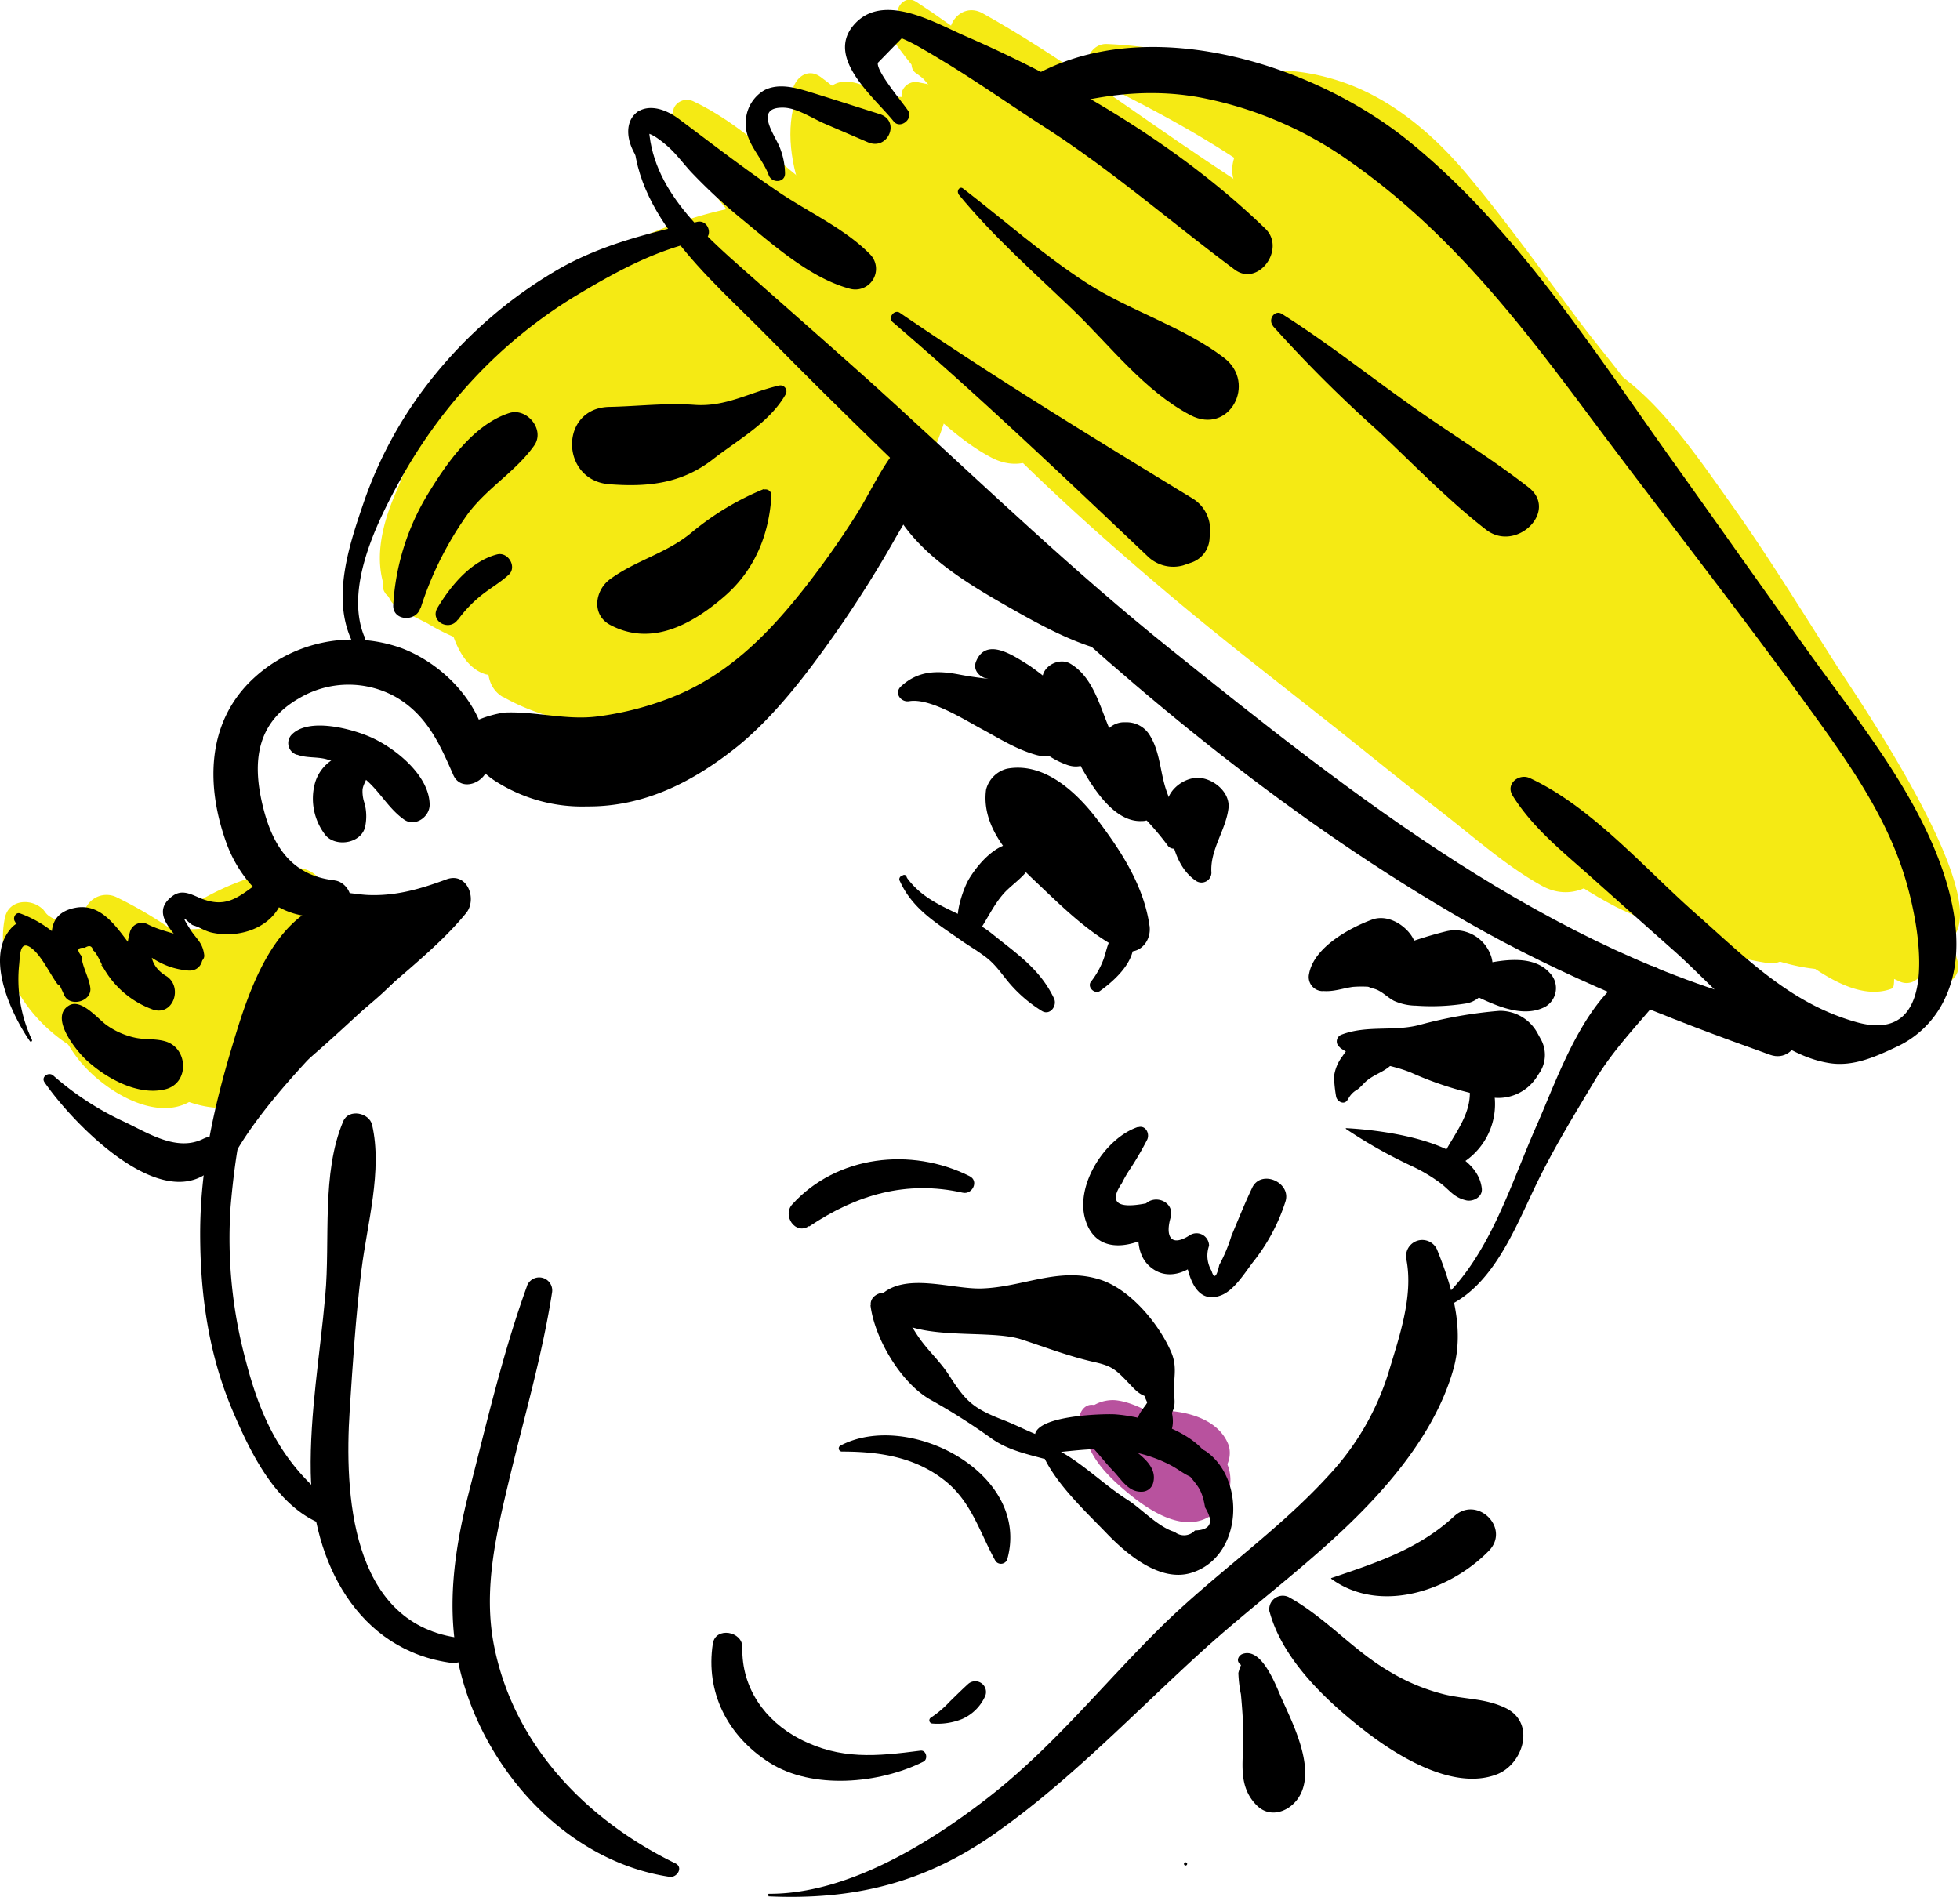 <svg id="Layer_2" data-name="Layer 2" xmlns="http://www.w3.org/2000/svg" viewBox="0 0 290.32 281.02"><defs><style>.cls-1{fill:#f5ea14;}.cls-2{fill:#b8529e;}</style></defs><title>Trump</title><path class="cls-1" d="M137.68,41.47l-2.29-4.17c-.39-.71-1.47,0-.92.71l2.93,3.67c.13.16.37,0,.28-.21Z" transform="translate(-29.06 -17.2)"/><path class="cls-1" d="M127.68,35.26c5.83,10.07,13.18,18.26,21.43,26.51,4.07,4.07,8.44,7.88,12.72,11.73s8.79,8.69,14.06,11.48c7.17,3.79,13.3-4.89,8.36-10.84-3.61-4.35-8.93-7.57-13.37-11s-8.87-7.17-13.41-10.6c-4.29-3.25-8.61-6.51-13-9.64a101.34,101.34,0,0,0-15.6-8.8.88.88,0,0,0-1.2,1.2Z" transform="translate(-29.06 -17.2)"/><path class="cls-1" d="M157.53,58.25a170.07,170.07,0,0,0,20.09,24.62c7.84,7.87,16.11,15.23,24.6,22.39s17.42,14,26.14,20.94c4.64,3.7,9.24,7.45,13.94,11.07,4.85,3.74,9.76,8.17,15.12,11.14,7.15,4,14.42-5.34,8.72-11.3-4-4.2-9.25-7.61-13.86-11.18-4.43-3.42-9-6.72-13.44-10.06C229.59,109,220.42,102,211.1,95.26c-17.53-12.72-35.23-25.18-52.85-37.73-.43-.3-1,.3-.72.72Z" transform="translate(-29.06 -17.2)"/><path class="cls-1" d="M281.9,153.75c-.06-4.12-7.53-6.92-10.41-9-5.45-3.92-10.17-9-15-13.69-3.17-3.11-9,1-6.34,4.89,4.68,6.9,10.89,11.75,18.27,15.6,1.34.7,13.5,6.5,13.44,2.19Z" transform="translate(-29.06 -17.2)"/><path class="cls-1" d="M289.1,155.23C273,139.42,254.61,126,237.92,110.7c-8.31-7.59-16.36-15.49-24.15-23.62q-6-6.26-11.74-12.76c-3.83-4.33-7.19-9.09-12.21-12.1-4.47-2.69-11.55,1.87-9.45,7.26,2.17,5.58,6.05,9.63,10,14s8.27,8.88,12.54,13.18q12.53,12.63,26.19,24c17.56,14.7,36.84,29.11,58.47,37.07,1.46.54,2.51-1.53,1.48-2.54Z" transform="translate(-29.06 -17.2)"/><path class="cls-1" d="M146.61,32.68c2.83,6.53,8.21,12.54,12.79,17.93,4.73,5.56,9.82,10.85,15,16s10.6,10,16.19,14.71c5.13,4.3,11.45,11.21,18.44,11.52,4.56.2,6.19-4.67,4.7-8.18-2.41-5.66-10.88-9.41-15.69-13-5.93-4.41-11.64-9.1-17.17-14-5.26-4.66-10.26-9.56-15.23-14.52s-9.44-10.43-15-14.52c-2.7-2-5.11,1.72-4.08,4.08Z" transform="translate(-29.06 -17.2)"/><path class="cls-1" d="M129.09,34.82c3.85,6.24,10.31,11.06,15.73,15.9,6.12,5.46,12.34,10.79,18.74,15.92,12.3,9.85,25,20.39,38.77,28.09,6.53,3.65,11.76-5.72,5.78-9.9-12.7-8.88-26.32-16.42-39-25.36-6.2-4.36-12.36-8.8-18.41-13.37s-12-10.66-19-13.92c-1.64-.77-3.73.87-2.64,2.64Z" transform="translate(-29.06 -17.2)"/><path class="cls-1" d="M146.51,33.42c-2.07,9.6,4.81,22.12,12.22,27.85,3.23,2.49,9.36-.84,6.34-4.89-2.77-3.72-5.89-7.25-8.23-11.27s-3.67-8.48-6.27-12.22c-1-1.44-3.62-1.48-4.05.53Z" transform="translate(-29.06 -17.2)"/><path class="cls-1" d="M154.85,31.95l-.3-.31.54,2-.47.63h-2.56c2.45,1.19,4.87,5,6.93,6.9,2.68,2.42,5.47,4.75,8.21,7.1,5.51,4.71,11.24,9.2,16.87,13.77L201,75.81c5.47,4.44,10.82,9.75,17.3,12.63,6.08,2.7,11.25-3.85,7-9.09C219,71.49,208.75,66,200.61,60.1s-16-11.67-24.06-17.42c-4.27-3-8.6-6.13-13.05-8.92-2.55-1.6-6.17-4.54-9.29-4.46-3.9.1-4.88,5.86-.72,5.93a2,2,0,0,0,1.36-3.29Z" transform="translate(-29.06 -17.2)"/><path class="cls-1" d="M157.75,36.49q7.77,5.28,15.63,10.41c4.84,3.16,9.64,7.5,15,9.51,3.6,1.34,6.79-4.09,3.81-6.55-4.46-3.68-10.58-5.65-15.75-8.27q-8.39-4.24-16.85-8.33a1.87,1.87,0,0,0-1.89,3.23Z" transform="translate(-29.06 -17.2)"/><path class="cls-1" d="M160.59,35.85c17.78,16.64,37.06,31.69,55.14,48A547.62,547.62,0,0,1,267,136.24c3.67,4.34,10.88,3.14,14-1,3.74-4.84,1.81-10.4-2.64-13.82a50.54,50.54,0,0,0-4.94-3.27c-5.45-3.25-12.67,2.14-10.82,8.32a70.85,70.85,0,0,0,2.9,7.82l14.77-11.4C263,105.1,244.07,89.18,224.4,74.11c-19.5-14.94-39.67-29.6-60.77-42.2-2.42-1.45-5.16,2-3,3.95Z" transform="translate(-29.06 -17.2)"/><path class="cls-1" d="M197.22,84.83c11.5,10.82,23.22,21.42,35.52,31.32q9.09,7.31,18.37,14.38c6.35,4.85,12.71,10.27,19.68,14.2,7.67,4.32,17.14-6.72,9.78-12.67-12.27-9.92-26.39-17.85-39.23-27.06s-25.61-18.37-38.1-28c-4.5-3.46-10.07,4-6,7.81Z" transform="translate(-29.06 -17.2)"/><path class="cls-1" d="M207.8,79.4c11.38,10.84,22.78,21.68,34.06,32.62q8.3,8.05,16.46,16.26c5.43,5.46,10.78,12.73,17.49,16.59,6.39,3.67,14.41-3.8,10.32-10.32S274.57,123,268.7,117.91q-9.16-7.89-18.47-15.61C238,92.16,225.53,82.42,212.69,73.06c-3.73-2.72-8.16,3.22-4.89,6.34Z" transform="translate(-29.06 -17.2)"/><path class="cls-1" d="M300,155.19c-6.25-4.59-13.45-7.37-19.5-12.43a79.09,79.09,0,0,1-15.22-17c-4.85-7.31-15.38.51-9.64,7.44a88.79,88.79,0,0,0,19.66,17.59c6.69,4.39,15.08,9.33,23.2,10,3.25.25,3.64-4,1.51-5.56Z" transform="translate(-29.06 -17.2)"/><path class="cls-1" d="M293.39,154.12c-11.63-6-21.83-13.67-29.75-24.26-3.9-5.22-12.66-.54-9,5.25,8,12.68,21.25,22.49,36.3,24.77,3.25.49,5.89-4,2.43-5.77Z" transform="translate(-29.06 -17.2)"/><path class="cls-1" d="M309.57,163.11c.82-6.7-8.47-13.48-12.48-17.82C291.32,139,285.4,133,279.81,126.56s-11.07-12.95-16.3-19.66c-5.41-6.93-10.3-14.21-16.16-20.78-6.17-6.92-17,1.94-12.58,9.71,8.64,15.3,22.16,28.91,34.82,41A236.24,236.24,0,0,0,289.3,154c4.79,3.64,13.16,12.09,19.83,9.71a.62.62,0,0,0,.43-.56Z" transform="translate(-29.06 -17.2)"/><path class="cls-1" d="M313.75,159.91c-.7-2.58-.68-4.94-2-7.37a67.67,67.67,0,0,0-4.16-6.51c-3.12-4.52-6.54-8.87-9.83-13.27-6.79-9.1-13.83-18-20.73-27.05S263.17,88,256.2,79.14L245.88,66c-3.69-4.71-7.25-11-13.67-11.89-5.95-.84-10.94,2.27-11.32,8.63-.4,6.56,4.41,11.1,8.41,15.71L240.19,91c7.48,8.61,14.9,17.29,22.57,25.73,7.45,8.19,14.83,16.47,22.44,24.5,3.8,4,7.54,8.12,11.47,12,1.84,1.82,3.76,3.65,5.74,5.31,2.62,2.21,4.85,2.58,7.91,4a2.37,2.37,0,0,0,3.44-2.64Z" transform="translate(-29.06 -17.2)"/><path class="cls-1" d="M319.1,159.86c-2.77-10.45-10.19-20.17-15.92-29.2-6.13-9.67-13-19.07-19.9-28.18s-14-18-21.26-26.89c-3.76-4.62-7.55-9.21-11.42-13.74-4-4.71-8.56-10.83-15.45-10.25-3.47.29-7.48,2.4-8.18,6.22-1.32,7.25,2.5,11.48,7.12,16.56,4,4.39,8.08,8.7,12.1,13.07,7.82,8.5,15.46,17.16,23.07,25.85,7.37,8.42,14.73,16.91,22.3,25.16s14.73,18.11,24,24.11c1.8,1.16,4-.76,3.52-2.71Z" transform="translate(-29.06 -17.2)"/><path class="cls-1" d="M315.6,157.31c13-1.37-11.44-36.76-14.43-41.42-5.2-8.13-10.25-16.39-15.85-24.24-5.24-7.35-11.62-16.94-19.9-21.09-8.65-4.34-15.85,5.72-10,12.95,4.63,5.71,10.76,10.23,15.47,16s9.06,12.19,13.44,18.37c4.88,6.88,9.89,13.65,15,20.36,2.27,3,4.61,5.9,7,8.76a49.92,49.92,0,0,0,3.91,4.16c1.06,1,3.3,3.56,3.92,2.86-1,1.12-.43,3.48,1.36,3.29Z" transform="translate(-29.06 -17.2)"/><path class="cls-1" d="M191.54,29.28c12.91,6.31,25.07,13.2,35.47,23.3a101,101,0,0,1,13.3,15.24c4.14,6,7.14,15.88,14.47,18.32,4.08,1.36,7.86-1.6,9.21-5.23,2.89-7.76-5.82-17.66-10.33-23.39a93,93,0,0,0-17.3-17.05C224,31.21,208.63,24.34,193,23.72c-2.87-.11-4.18,4.25-1.51,5.56Z" transform="translate(-29.06 -17.2)"/><path class="cls-1" d="M209,33.89c5.29,3,11.39,3.63,16.51,7.23,5.8,4.08,9.5,10.28,13.41,16.05,4.33,6.41,8.61,12.85,13.07,19.17s8.58,14,15.14,18.57c5.09,3.54,11.82-2.31,10.22-7.86-2.37-8.26-9.55-15.76-14.61-22.57-5.39-7.24-10.71-14.7-16.52-21.61-4.89-5.81-11-11-18.3-13.51-6-2.06-14-2.93-19.32,1.31a2.06,2.06,0,0,0,.41,3.21Z" transform="translate(-29.06 -17.2)"/><path class="cls-1" d="M162.4,20.66c9.47,11.82,21.67,21.85,32.76,32.08,5.6,5.17,11.08,10.47,16.71,15.61,5.27,4.81,10.77,11.88,18.22,12.39,4,.27,7.55-4.36,6.2-8.14-2.5-7-10.67-10.41-16.59-14.39-6.3-4.23-12.64-8.46-18.75-13-12.18-8.94-23.49-19.45-36.13-27.71-2-1.33-3.72,1.48-2.41,3.12Z" transform="translate(-29.06 -17.2)"/><path class="cls-1" d="M161,22.65c5.49,8,13.11,14.91,20,21.67q5.35,5.22,10.88,10.24c3.64,3.31,7.35,7.4,11.85,9.47a4.47,4.47,0,0,0,5.39-7c-3-3.63-7.41-6.09-11.13-8.88q-6.32-4.73-12.44-9.71c-7.37-6-14.19-13-21.93-18.45-1.56-1.11-3.71,1.08-2.64,2.64Z" transform="translate(-29.06 -17.2)"/><path class="cls-1" d="M163.18,32.51c5.76,5.38,13,10.84,20.86,12.68,3.39.8,6.65-3.69,3.64-6.25-6.17-5.27-14.83-8.08-22.68-9.56-1.72-.32-3.29,1.76-1.82,3.13Z" transform="translate(-29.06 -17.2)"/><path class="cls-1" d="M164.7,28c3.9,2.9,7.76,5.85,11.74,8.63,3.61,2.52,7.34,5.83,11.77,6.6a3.19,3.19,0,0,0,3.07-5.28c-3.1-3.59-8.28-5.2-12.52-7.09s-8.65-3.63-13-5.42c-1.59-.66-2.24,1.7-1.08,2.56Z" transform="translate(-29.06 -17.2)"/><path class="cls-1" d="M170.65,24.33c8.86,9.94,20,18.78,30.28,27.23q7.68,6.32,15.47,12.5c5.36,4.25,10.63,10,17.68,10.59,5.78.45,8.1-6.18,6.06-10.56-2.65-5.68-10.53-8.83-15.63-12.1q-8.4-5.38-16.69-10.93c-10.91-7.28-21.77-15.51-33.21-21.89-3.32-1.85-6.42,2.39-4,5.14Z" transform="translate(-29.06 -17.2)"/><path class="cls-1" d="M221.07,54.29a34,34,0,0,1-.06-10.8l-8.21,2.17a116.49,116.49,0,0,1,9.64,9c3.12,3.26,5.75,7,9.66,9.4,5.52,3.34,11.06-3.14,8.4-8.4-2.19-4.33-6.46-7.21-10.24-10.06a118.48,118.48,0,0,0-11.5-7.61c-5.1-3-9.31,3.57-6,7.71A34.18,34.18,0,0,1,218,55.13a1.58,1.58,0,0,0,3-.84Z" transform="translate(-29.06 -17.2)"/><path class="cls-1" d="M103.6,120.45c13,7.37,29.64,4.12,41.25-4.59a58.27,58.27,0,0,0,14.86-17c4.1-6.81,8.48-15.18,10.28-22.92,2.76-11.88-14.09-20-20.31-8.56-3,5.52-4.48,11.8-7.07,17.53a77.12,77.12,0,0,1-8.68,14.76c-2.77,3.68-6.37,7.46-10.5,9.63-5.23,2.75-11.7,2.81-17.45,2.35-4.79-.39-6.3,6.62-2.39,8.83Z" transform="translate(-29.06 -17.2)"/><path class="cls-1" d="M102.42,114.66c10.56,0,21.43-5.29,30.29-10.62a113,113,0,0,0,13.37-9.47c4.47-3.66,9.51-7.59,11.23-13.29,2.05-6.8-5.41-11-11-8.45-4.37,2-7.41,6.74-10.8,10a101.85,101.85,0,0,1-10.71,9.24c-7.74,5.69-16.69,9.56-24.38,15.21-3,2.2-2.21,7.31,2,7.33Z" transform="translate(-29.06 -17.2)"/><path class="cls-1" d="M114.3,109.62c6.14,2.94,14.16-.48,19.84-3.16,6.74-3.18,14-8.7,16.22-16.09,1.22-4.1-3.93-8.74-7.73-5.94-5.07,3.73-8.65,9-13.57,13-4.56,3.7-11.09,5.27-15.13,9.43a1.77,1.77,0,0,0,.36,2.76Z" transform="translate(-29.06 -17.2)"/><path class="cls-1" d="M114.53,115.68c11-2.43,21.66-12.13,28-21.06,4.2-5.95-5.7-11.77-9.8-5.73A85.58,85.58,0,0,1,123.11,101c-3.56,3.63-7.85,6.19-11.59,9.55-2.44,2.19.18,5.8,3,5.18Z" transform="translate(-29.06 -17.2)"/><path class="cls-1" d="M101.42,108.22c5.3-1.14,10.47-5.13,15.07-7.91,4.95-3,10-5.67,15.19-8.21a123.67,123.67,0,0,1,15.45-6.36c6.28-2.09,13.4-2.6,17.18-8.65,2.22-3.55,1-9.3-2.94-11.2-7.32-3.58-14.3.44-21.13,3.51a129.26,129.26,0,0,0-16.62,8.92A115.46,115.46,0,0,0,108.51,90c-4.18,3.78-9.37,8.91-10.89,14.46a3.12,3.12,0,0,0,3.8,3.8Z" transform="translate(-29.06 -17.2)"/><path class="cls-1" d="M97.6,105.82c7.17-8.17,13.63-16.52,23.4-21.75a80.27,80.27,0,0,1,17.49-6.94c6.72-1.79,15-1.67,18.65-8.57,1.49-2.78,1.34-6.77-1.16-9-6.78-6-15.62-2.67-23.29-.13s-15.32,5.77-21.77,10.62C100.66,77.76,90,89.54,91.57,103.33c.31,2.74,3.8,5,6,2.5Z" transform="translate(-29.06 -17.2)"/><path class="cls-1" d="M92,102.36c-1.62-12.83,16.71-23.12,26.26-28.14A76.47,76.47,0,0,1,135,67.61C141.46,66,147.85,66,154.35,65c3-.45,5.79-3.61,6.42-6.42a10.63,10.63,0,0,0,0-4.89c-.56-2.77-3.53-6-6.42-6.42-16.69-2.26-34.86,5.29-47.63,15.69C100.31,68.17,96,74.52,91.85,81.55c-3.74,6.31-7,14.16-4.13,21.38.82,2,4.58,2.07,4.25-.58Z" transform="translate(-29.06 -17.2)"/><path class="cls-1" d="M86.14,105.15c1,.84,1.45,1.76,2.59,2.48s2.46,1.3,3.68,1.94a31.41,31.41,0,0,0,7.52,3.29c3.74.85,6.12-4.27,2.66-6.31a31.25,31.25,0,0,0-7.73-2.79c-1.33-.37-2.67-.85-4-1.11s-2.36.08-3.65,0a1.48,1.48,0,0,0-1,2.5Z" transform="translate(-29.06 -17.2)"/><path class="cls-1" d="M95,104.89c.17,4,1.57,10.85,6,12.21a3,3,0,0,0,3.6-3.6c-.59-1.93-2.22-3-3.49-4.46a15.11,15.11,0,0,1-2.68-4.62c-.65-1.74-3.53-1.64-3.45.47Z" transform="translate(-29.06 -17.2)"/><path class="cls-1" d="M90.58,104.49C89.92,99.91,93.92,97,97,94.57c2.6-2.1,5-4.43,7.45-6.67,4.91-4.43,9.67-8.86,15.3-12.38a60.37,60.37,0,0,1,18.63-8.11c6.86-1.57,14.37,0,20.05-4.65,3.17-2.59,2.32-7.46,0-10.17-6.2-7.25-20.29-3.58-28-.86a72.37,72.37,0,0,0-23.58,13.84c-6.41,5.57-12.49,12.21-16.66,19.66-3.37,6-7,14.29-3.32,20.85,1.23,2.18,4.05.57,3.74-1.58Z" transform="translate(-29.06 -17.2)"/><path class="cls-1" d="M118.11,64.4c5.37-.89,10.37-3.66,15.89-4.48s11.2.23,16.82-.19c6.44-.49,7.15-8.45,1.46-10.8-6.75-2.78-14.4-1.26-21.07,1.26-5.48,2.07-12.71,5.74-15.35,11.28a2,2,0,0,0,2.25,2.92Z" transform="translate(-29.06 -17.2)"/><path class="cls-1" d="M41.27,153.49c-1.81-.66-4.27-.71-5.4,1.08-1.85,2.94,1.86,8.29,3.5,10.58,4.86,6.8,13.72,16.31,22.79,16.19,3.9-.05,6.52-5.28,3.35-8.09-4.41-3.9-10.8-5.46-15.64-9-3.88-2.85-7.66-9.51-12.4-10.57l.78,1.91L41,154.28a.41.41,0,0,0,.22-.79Z" transform="translate(-29.06 -17.2)"/><path class="cls-1" d="M41,160.51a20.5,20.5,0,0,0,5.72,13.4c3.36,3.5,9.58,8.29,14.15,4.49a3.6,3.6,0,0,0,.56-4.32c-1.86-3.44-6.78-3.06-9.83-5.11a18.62,18.62,0,0,1-7-8.95c-.65-1.81-3.67-1.69-3.56.48Z" transform="translate(-29.06 -17.2)"/><path class="cls-1" d="M38.23,156.77c-2.91,6-1.54,12.39,2.56,17.51,3.66,4.57,12.3,10,17.63,5.22,1.62-1.45,1.27-3.88,0-5.38-1.48-1.74-3.41-2-5.44-2.71a16.05,16.05,0,0,1-5.25-3.34,21.67,21.67,0,0,1-6.18-10.88,1.83,1.83,0,0,0-3.31-.43Z" transform="translate(-29.06 -17.2)"/><path class="cls-1" d="M44.07,159.65A20,20,0,0,0,54,169.58c4.18,2,10,3.88,14.25,1.1a3.8,3.8,0,0,0-.89-6.84c-3.47-1.33-7.47-.29-11.12-1.13a31.85,31.85,0,0,1-10.38-4.82c-1.17-.8-2.25.71-1.76,1.76Z" transform="translate(-29.06 -17.2)"/><path class="cls-1" d="M46.49,154.83c1.72,7.46,12.68,12.25,19.61,9.67,4.55-1.7,4.17-8.86-1.2-8.84-2.9,0-5.57.49-8.45-.18-2.65-.62-5-2.08-7.52-3.09-1.5-.6-2.75,1.12-2.45,2.45Z" transform="translate(-29.06 -17.2)"/><path class="cls-1" d="M48.8,156.86c5.83,4.75,18.78,8.16,23.83.62,1.64-2.45-.5-6.29-3.48-6.07-3.28.24-5.52,2.42-8.69,3.12a17.19,17.19,0,0,1-9.78-.89c-1.77-.66-3.35,2-1.88,3.23Z" transform="translate(-29.06 -17.2)"/><path class="cls-1" d="M60.13,155.19c4.3,2.91,12.58,1.25,14-4.33a4,4,0,0,0-5.84-4.49c-1.65.94-2.52,2.55-4,3.71a14.32,14.32,0,0,1-3.72,2,1.72,1.72,0,0,0-.41,3.1Z" transform="translate(-29.06 -17.2)"/><path class="cls-1" d="M59.16,153.65a41.88,41.88,0,0,0,14.87.42c2.28-.35,3.54-3.21,3-5.25-.67-2.43-3-3.34-5.25-3a39.58,39.58,0,0,0-13,4.71,1.71,1.71,0,0,0,.41,3.1Z" transform="translate(-29.06 -17.2)"/><path class="cls-1" d="M41.39,153.09c-.27,3,3,5.35,5.05,7a66.33,66.33,0,0,0,8.63,6.24c4.14,2.44,9-3.47,5.24-6.8a60.12,60.12,0,0,0-13.88-9.36,3.41,3.41,0,0,0-5,2.9Z" transform="translate(-29.06 -17.2)"/><path class="cls-1" d="M39,154.19l-1.49,1.15a1.46,1.46,0,0,0,2.07,2.07l1.15-1.49A1.23,1.23,0,0,0,39,154.19Z" transform="translate(-29.06 -17.2)"/><path class="cls-1" d="M40.08,154.27c-1.22-.38-3.51-.77-4.29-1.9-1.47-2.14-5.37-2.18-6,.78-2.38,11.4,9.94,22.58,20.74,22.43,3.74-.05,5.52-5.44,2-7.3s-7.29-4-10.1-6.83-4.64-6.56-7.15-9.74v4.63c1-.76,3.43-.46,4.58-.46a.82.82,0,0,0,.22-1.61Z" transform="translate(-29.06 -17.2)"/><path class="cls-2" d="M189.5,228.49c.55,4.09,3.09,6.89,6.16,9.49,3.65,3.1,9.58,7.19,13.92,2.8a6.23,6.23,0,0,0,.87-7.48c-1.24-2.12-3.51-2.94-5.61-3.89-3.28-1.49-6.71-4.25-10.3-4.75-2.2-.31-5.42,1-5,3.83Z" transform="translate(-29.06 -17.2)"/><path class="cls-2" d="M198.88,233.38a10.15,10.15,0,0,1,3.47,1c1.59.88,2.65,2,4.84,2.12a4.06,4.06,0,0,0,3.89-5.11c-1.51-4.28-7.15-5.45-11.24-5.18a3.65,3.65,0,0,0-3.56,3.14c-.19,1.6.79,3.72,2.6,4Z" transform="translate(-29.06 -17.2)"/><path class="cls-2" d="M189.51,228.83a44.83,44.83,0,0,0,3.28,3.12c1.53,1.08,3.08,2.11,4.58,3.24,2.72,2.06,5.64,4.59,9.12,4.82,3.21.21,4.41-3.37,3.33-5.81-1.41-3.18-5.73-5-8.79-6.31-1.51-.63-3-1.24-4.58-1.79-1.91-.67-3.5-.53-5.49-.78-1.75-.21-2.72,2.39-1.45,3.49Z" transform="translate(-29.06 -17.2)"/><path d="M75.8,151.56c-7.19,3.7-10.22,13.51-12.4,20.79-2.72,9.08-4.68,18-4.69,27.55,0,9.06,1.24,17.9,4.8,26.27,2.72,6.41,6.64,14.54,13.71,17,2,.68,2.7-2,1.31-3.1-7.32-5.62-10.68-12.16-13-21.06a69.37,69.37,0,0,1-2.31-23.09c.67-7.88,2-15.71,4.93-23.06,2.7-6.69,7.79-13.66,8.12-21a.35.35,0,0,0-.53-.3Z" transform="translate(-29.06 -17.2)"/><path d="M79.91,183.29C76.63,191,78,200.93,77.24,209.14c-.77,8.7-2.31,17.48-2.15,26.24.24,13.08,6.89,26.38,21,28.19,2.14.27,2.66-3.46.51-3.79C81,257.36,80.06,238.41,80.86,226.11c.45-6.91.89-13.89,1.74-20.77s3.13-14.72,1.58-21.49c-.42-1.82-3.47-2.44-4.27-.56Z" transform="translate(-29.06 -17.2)"/><path d="M107.13,207.7c-3.57,9.84-6,20.36-8.6,30.5-2.23,8.77-3.49,17.64-1.3,26.54,3.6,14.65,15.66,28.18,31,30.5,1.13.17,2.09-1.43.86-2-13.1-6.38-23.85-17.39-26.82-32.08-1.72-8.48.32-16.83,2.29-25.08,2.16-9,4.83-18.15,6.26-27.33a1.93,1.93,0,0,0-3.72-1Z" transform="translate(-29.06 -17.2)"/><path d="M142.87,298.13c12.74.58,23.28-2,33.79-9.47,11-7.77,20.43-17.73,30.35-26.75,9.56-8.7,20.29-16,28.55-26.09,3.81-4.64,7.2-10.07,8.81-15.9S244.2,208,242,202.52a2.4,2.4,0,0,0-4.62,1.27c1.06,5.5-1.09,11.52-2.66,16.78a39.43,39.43,0,0,1-8.66,15c-7.59,8.39-17.08,14.79-25.11,22.73-8.38,8.28-15.71,17.46-25,24.79-9,7.08-21.31,14.72-33,14.66a.18.18,0,0,0,0,.35Z" transform="translate(-29.06 -17.2)"/><path d="M78.61,147.61c-6.46-.69-9.26-5.24-10.67-11.19-1.55-6.55-.81-12.21,5.43-15.78a14.33,14.33,0,0,1,14.39-.14c4.54,2.67,6.44,6.92,8.44,11.5,1.17,2.69,5,1.07,5.12-1.39.4-7.76-5.88-14.78-12.81-17.4a21.53,21.53,0,0,0-22.43,5c-6.48,6.47-6.45,15.66-3.48,23.88,2.5,6.95,9.53,13.32,17.2,9.93,2.38-1.05.83-4.18-1.19-4.39Z" transform="translate(-29.06 -17.2)"/><path d="M73.07,129c1.32.51,2.87.3,4.26.65a16.52,16.52,0,0,1,4.74,2.18c2.91,1.84,4.17,4.9,6.85,6.79,1.61,1.13,3.77-.39,3.78-2.17,0-4.31-5-8.36-8.64-10-2.87-1.29-9.25-3-11.78-.43a1.8,1.8,0,0,0,.78,3Z" transform="translate(-29.06 -17.2)"/><path d="M83.7,130.45c-.06-.05-.77-.61-.47-.34s-.3-.39-.37-.47a2.66,2.66,0,0,0-2.62-.69,6.07,6.07,0,0,0-4.56,4.39A8.79,8.79,0,0,0,77.33,141c1.64,1.8,5.48,1.08,5.86-1.55a7.45,7.45,0,0,0-.13-3.24,5.36,5.36,0,0,1-.3-2c.08-1.06,1.16-2,.77-3.47V132l.06-.36-.73.95.3-.08a1.24,1.24,0,0,0,.54-2.05Z" transform="translate(-29.06 -17.2)"/><path d="M242.64,211.06c7.8-3,11.05-12.6,14.5-19.48,2.45-4.91,5.3-9.55,8.11-14.25s6.41-8.32,9.88-12.53a2.7,2.7,0,0,0-3.26-4.22c-7.95,3.89-11.89,15.86-15.2,23.35-4,9.05-7,19.52-14.54,26.26-.38.34,0,1.07.51.88Z" transform="translate(-29.06 -17.2)"/><path d="M197.6,184.16c-4.78,1.61-9.29,8.5-7.8,13.64,1.78,6.17,8.69,3.88,12.09.77l-3.63-2.11c-.74,2.73-1.24,6.46,1.26,8.49,2.74,2.23,6.14.47,8.08-1.85l-3.16-1.31c.28,3,1.19,8.88,5.42,7.33,2-.72,3.57-3.36,4.84-5a28,28,0,0,0,4.76-8.9c.92-2.86-3.59-4.85-4.92-2.07-1.11,2.33-2.07,4.74-3.07,7.12a23.57,23.57,0,0,1-1.81,4.33q-.59,2.72-1.14.87a4.4,4.4,0,0,1-.37-3.72,1.86,1.86,0,0,0-2.79-1.6c-2.94,1.93-3.69.13-2.91-2.57.64-2.19-2.07-3.48-3.63-2.11q-6.49,1.27-3.58-3a17.71,17.71,0,0,1,1.15-2A45.44,45.44,0,0,0,199,186c.39-.89-.27-2.18-1.39-1.8Z" transform="translate(-29.06 -17.2)"/><path d="M123,34.65c-1.46,13.46,11.19,23.66,19.64,32.28,11.17,11.39,22.69,22.41,34.26,33.4,21.22,20.14,43.9,38.76,69.34,53.38,14.23,8.18,29.53,14.24,45,19.75,4.23,1.51,6.29-5.69,1.87-6.77-34.41-8.33-63.78-31.73-90.85-53.46-13.89-11.14-27-23.67-40.15-35.71-7.37-6.75-14.91-13.3-22.39-19.92-6.87-6.08-14.87-13-14.57-23,0-1.38-2-1.32-2.11,0Z" transform="translate(-29.06 -17.2)"/><path d="M253.07,135c2.82,4.57,7,8,11,11.53q6.48,5.79,13,11.57c6.32,5.61,14.16,15.28,23.08,16.61,3.47.52,6.82-1,9.9-2.46a14.66,14.66,0,0,0,7.15-7.24c3.62-7.72.63-17.56-2.81-24.77-4.6-9.65-11.49-18.12-17.68-26.77-6.76-9.43-13.43-18.91-20.17-28.35-11.63-16.32-23.11-34.32-38.87-47.06-14.53-11.75-40.19-19.65-57.16-8.62-2.26,1.47-.88,5.31,1.89,4.49,8.09-2.4,15.81-3.82,24.24-2.32a56.36,56.36,0,0,1,22.34,9.49c14.28,10,24.58,23.06,34.9,36.92,11.49,15.43,23.44,30.56,34.66,46.18,4.9,6.83,9.7,13.91,12.37,22,2.33,7,6.28,26.1-6.85,22.43-9.84-2.75-16.5-9.62-24-16.25s-15.24-15.64-24.4-19.91c-1.59-.74-3.62.84-2.56,2.56Z" transform="translate(-29.06 -17.2)"/><path d="M163.54,33.56c-.8-1.22-4.68-5.75-4.45-7.05l3.54-3.63a24.55,24.55,0,0,1,3.16,1.62c1.3.72,2.57,1.52,3.85,2.29,4.86,3,9.49,6.25,14.28,9.33,9.89,6.37,18.61,14,28,21,3.49,2.64,7.62-3,4.61-6C204.1,39.05,187.89,29.43,172.1,22.57c-4.61-2-12.39-6.7-16.66-1.57-4.08,4.91,3.21,10.69,6,14.19.95,1.19,2.95-.36,2.11-1.63Z" transform="translate(-29.06 -17.2)"/><path d="M145.34,42.82a10.85,10.85,0,0,0-.87-4c-.83-1.87-3.64-5.72.57-5.67,2,0,4.34,1.58,6.17,2.37l6.39,2.75c3,1.31,4.9-3.18,1.76-4.17-3.43-1.08-6.85-2.19-10.29-3.25-2.13-.65-4.6-1.36-6.73-.32A5.55,5.55,0,0,0,139.54,35c-.35,3.17,2.39,5.42,3.39,8.16.45,1.22,2.48,1.15,2.41-.33Z" transform="translate(-29.06 -17.2)"/><path d="M129.89,39.33a.06.06,0,0,0,0-.12.06.06,0,0,0,0,.12Z" transform="translate(-29.06 -17.2)"/><path d="M125.24,40c-2.32-5.08,1.1-2.56,2.79-1.06,1.24,1.1,2.35,2.63,3.49,3.84a82,82,0,0,0,7.57,7c4.57,3.77,10.07,8.66,15.87,10.2a3.06,3.06,0,0,0,3-5.08c-3.67-3.78-9.14-6.26-13.5-9.21-5.06-3.42-9.89-7.16-14.78-10.82-5.74-4.3-10,.44-6,6.06a.94.94,0,0,0,1.62-.94Z" transform="translate(-29.06 -17.2)"/><path d="M161.28,64.91C174.22,76,186.61,87.83,199,99.56a5.45,5.45,0,0,0,5.31,1.4l1.13-.39a4,4,0,0,0,2.79-3.66l.08-1.21a5.43,5.43,0,0,0-2.7-4.71C191,82.08,176.42,73.17,162.35,63.54c-.81-.56-1.82.73-1.06,1.38Z" transform="translate(-29.06 -17.2)"/><path d="M171,45.94c5.13,6.26,11.16,11.57,17,17.17,5.49,5.29,10.56,12,17.4,15.6,5.75,3,9.86-4.73,5-8.48-6.11-4.68-13.91-6.92-20.39-11.11s-12.23-9.32-18.31-14c-.51-.39-1,.4-.64.83Z" transform="translate(-29.06 -17.2)"/><path d="M217.58,65.47a197.47,197.47,0,0,0,15.48,15.46c5.27,4.93,10.42,10.33,16.12,14.74,4.46,3.46,10.8-2.77,6.28-6.28-5.76-4.48-12.1-8.3-18-12.55-6.17-4.4-12.09-9.07-18.49-13.12-1.12-.71-2.13.83-1.35,1.74Z" transform="translate(-29.06 -17.2)"/><path d="M82.09,112.32a.64.64,0,0,0,0-1.29.64.64,0,0,0,0,1.29Z" transform="translate(-29.06 -17.2)"/><path d="M83,111.44c-2.8-6.92,1.55-16.18,4.88-22.29A75.51,75.51,0,0,1,99.13,73.42a71.19,71.19,0,0,1,14.94-12.23c6-3.61,12.07-7,19-8.41,1.76-.35,1-3.12-.75-2.71-7.45,1.74-14.65,3.47-21.25,7.43A66.76,66.76,0,0,0,93.44,72.77,61.52,61.52,0,0,0,82.93,91.65c-2.17,6.35-4.78,14.13-1.72,20.55.48,1,2.24.28,1.82-.77Z" transform="translate(-29.06 -17.2)"/><path d="M99.86,126.75l0,.56L98,127.08q-.4-1.56-.12,0,.42,1.06.87,2.1a11.93,11.93,0,0,0,4.11,4A23.73,23.73,0,0,0,116,136.67c8.59.07,15.9-3.73,22.43-9,6-4.92,11.17-12,15.57-18.38,2.71-4,5.22-8,7.6-12.21,2.14-3.75,5-7.88,5.67-12.2.34-2.35-2.25-4.35-4.2-2.45-3.14,3.07-4.93,7.54-7.3,11.23a132.68,132.68,0,0,1-7.81,11c-5.34,6.73-11.21,12.59-19.34,15.83a45.89,45.89,0,0,1-11.14,2.86c-4.51.56-8.92-.73-13.41-.6-1.68.05-9.36,2.07-5.64,5a.9.9,0,0,0,1,.13l.32-.14a.59.59,0,0,0,.12-.92Z" transform="translate(-29.06 -17.2)"/><path d="M162.68,89.52c.45,4.24,4.28,8,7.45,10.58,3.44,2.75,8.73,6.23,13.23,5.51,2.53-.4,2.57-3.51,1.34-5.08s-3-2.09-4.86-3c-2.05-1-4-2.21-6-3.32-3.23-1.81-6.78-4.61-10.47-5.28-.33-.06-.78.15-.74.56Z" transform="translate(-29.06 -17.2)"/><path d="M164.69,90.24c2.53,2.56,5,5.21,7.63,7.68,2.21,2.08,4.7,4.79,7.8,5.35,1,.18,2.3-.68,1.87-1.87-1.1-3-3.92-4.88-6.41-6.78-3-2.28-6.17-4.34-9.26-6.49-1.28-.89-2.68,1.05-1.63,2.11Z" transform="translate(-29.06 -17.2)"/><path d="M162.45,94.32c3.71,5.58,10.07,9.43,15.78,12.68,5.45,3.1,12.93,7.36,19.34,7.18a1.77,1.77,0,0,0,.89-3.27c-2.73-2.06-6.08-2.9-9.19-4.26s-6.21-2.86-9.23-4.45c-5.56-2.92-10.7-6.93-16.53-9.26-.76-.3-1.49.73-1.06,1.37Z" transform="translate(-29.06 -17.2)"/><path d="M75.89,150.79c2,7.28,16.91,4.18,21.66,2.15l-4.09-4.09c-3.94,6.05-10.65,8-16,12.53A33.15,33.15,0,0,0,67,176.5c-.45,1.31,1.31,2.82,2.49,1.91,5.19-4,9.8-8.33,14.61-12.76,4.6-4.23,10.08-8.37,14-13.18,1.69-2.05.18-6.14-2.91-5-3.81,1.41-7.42,2.48-11.55,2.32-2.59-.1-5.35-1.07-7.59.46a.48.48,0,0,0-.21.53Z" transform="translate(-29.06 -17.2)"/><path d="M61.72,192.59c2.54-6.87,8.95-14.09,13.9-19.41,4.4-4.73,10.54-8.15,14.22-13.44,1.06-1.52-.68-3.27-2.25-2.92-7.3,1.62-13.54,9.26-18,14.83-4.92,6.14-9.18,12.74-8.44,20.86a.29.29,0,0,0,.57.08Z" transform="translate(-29.06 -17.2)"/><path d="M67.8,178.09a76.43,76.43,0,0,1,8.68-10.7c3.11-3.19,6.68-5.54,10.08-8.36,3-2.5-.83-7-4-5.23C73.95,158.42,68,168.07,66,177.33a1,1,0,0,0,1.82.77Z" transform="translate(-29.06 -17.2)"/><path d="M76.87,164a10.45,10.45,0,0,1,2.07-5.09c1.17-1.52,2.77-2.3,3-4.35.12-1.1-1-1.84-1.93-1.93-2.45-.22-4.06,2.74-4.8,4.71a13.07,13.07,0,0,0-.58,6.65c.17,1.11,2.1,1.13,2.26,0Z" transform="translate(-29.06 -17.2)"/><path d="M76.24,162.6a15.76,15.76,0,0,1,1.66-2.52,23.08,23.08,0,0,1,1.46-2.43c1.27-1.74,2.7-2.95,2.76-5.27a3,3,0,0,0-3.7-2.82c-2.75.7-3.8,3.3-4.48,5.8a18.14,18.14,0,0,0-.59,3.17c-.12,1.4.47,2.41.6,3.76a1.18,1.18,0,0,0,2.3.31Z" transform="translate(-29.06 -17.2)"/><path d="M74.67,154.88c-3.61,3.07-6,8.4-4.48,13.08a2.76,2.76,0,0,0,5.4-.73c.07-3.29.37-6.19,2.8-8.63s-1.17-5.89-3.72-3.72Z" transform="translate(-29.06 -17.2)"/><path d="M148.92,198.89c7-4.7,14.41-6.88,22.74-5,1.42.33,2.46-1.75,1-2.46-8.63-4.32-19.66-3.08-26.26,4.2-1.48,1.64.46,4.57,2.48,3.21Z" transform="translate(-29.06 -17.2)"/><path d="M134.65,260.67c-1.12,7.25,2.19,13.7,8.36,17.64,6.37,4.07,16.31,3.15,22.83-.13.74-.37.43-1.75-.44-1.63-6.47.83-11.85,1.4-17.89-1.74-5.17-2.69-8.63-7.59-8.49-13.54.06-2.44-4-3.11-4.36-.59Z" transform="translate(-29.06 -17.2)"/><path d="M167.17,272.53a9.75,9.75,0,0,0,4.38-.66,6.67,6.67,0,0,0,3.38-3.28,1.59,1.59,0,0,0-2.48-1.91c-.92.84-1.78,1.69-2.68,2.57a15.81,15.81,0,0,1-2.83,2.41.47.47,0,0,0,.24.87Z" transform="translate(-29.06 -17.2)"/><path d="M153.76,232.24c5.61,0,11,.81,15.48,4.49,3.79,3.13,5,7.64,7.29,11.75a1,1,0,0,0,1.71-.22c3.63-12.74-14.58-22.26-24.72-16.89a.47.47,0,0,0,.24.87Z" transform="translate(-29.06 -17.2)"/><path d="M59.29,185.85c-4,2.08-8.28-.81-11.88-2.49a43.75,43.75,0,0,1-10.47-6.83c-.66-.58-1.84.18-1.29,1,4.18,6.12,19.14,21.88,26.36,11.05,1.17-1.75-1.07-3.59-2.72-2.72Z" transform="translate(-29.06 -17.2)"/><path d="M33.81,171.28a21,21,0,0,1-1.9-11.3c.13-1.47.13-3.6,1.83-2.31,1.45,1.1,2.67,3.7,3.75,5.21a.94.94,0,0,0,1.62-.94c-1.16-2.25-5.19-12-8.89-6.6-3.08,4.49.66,12.34,3.28,16.12a.18.18,0,0,0,.3-.18Z" transform="translate(-29.06 -17.2)"/><path d="M41.17,164.07A12.8,12.8,0,0,1,39,156c0-.61-.88-.59-.94,0a13.82,13.82,0,0,0,2,8.76c.44.71,1.57,0,1.11-.65Z" transform="translate(-29.06 -17.2)"/><path d="M44.09,160.22l1.41,1.41a.06.06,0,0,0,.08-.08l-1.41-1.41a.06.06,0,0,0-.08.08Z" transform="translate(-29.06 -17.2)"/><path d="M44.23,160.11a22.52,22.52,0,0,0,7.59,5.71c1.15.55,2.42-.85,1.42-1.84a37.2,37.2,0,0,1-3.6-4.14c-.81-1.08-1.67-2.85-2.92-3.41a.6.6,0,0,0-.88.5c-.2,1.52,1.25,3.37,2.11,4.53a36.41,36.41,0,0,0,3.64,4.17l.83-2a10.79,10.79,0,0,1-7.93-3.78c-.16-.17-.39.08-.25.25Z" transform="translate(-29.06 -17.2)"/><path d="M48.94,156.88a19.16,19.16,0,0,0,9.38,2.88,1,1,0,0,0,1-1c-.23-2-1.16-2.39-2.16-4-1.81-2.88-.07-.65.51-.48.92.26,1.72.83,2.69,1.06,3.57.84,8-.3,9.94-3.59,1.17-2-1.33-5-3.44-3.44-2.72,2-4.48,3.39-8,2-1.4-.57-2.79-1.44-4.23-.38-4.19,3.07,2.07,6.56,2.6,9.11l1-1.31a23.94,23.94,0,0,1-9.33-.92.06.06,0,0,0,0,.11Z" transform="translate(-29.06 -17.2)"/><path d="M31.3,153.81a37,37,0,0,1,7.26,10.79c.81,1.85,4.12,1,3.88-1.05-.19-1.55-1.26-3.28-1.3-4.72q-1.13-1.35.48-1.22,1-.63,1.23.38c.58.35,1.35,2.34,1.68,2.84a13.79,13.79,0,0,0,7.18,5.93c3,1,4.45-3.27,2.07-4.91q-3.23-1.89-2-5.68l-3,.8c2.59,2.16,4.65,3.67,8.07,4,2.84.27,2.87-3.7.62-4.59s-4.43-1.2-6.5-2.23a1.83,1.83,0,0,0-2.65,1.08,11.92,11.92,0,0,0,2.25,10.86l2.62-4.49c-4.84-1.55-6.89-11.05-12.95-9.92-6.32,1.19-2.3,8.4-1.92,11.9l3.88-1.05a17.26,17.26,0,0,0-10.12-10c-.74-.3-1.23.77-.74,1.27Z" transform="translate(-29.06 -17.2)"/><path d="M39.29,166.15c-3,1.75,1.09,6.73,2.53,8.06,2.94,2.72,7.63,5.36,11.73,4.36,3.61-.89,3.4-6.11,0-7.1-1.47-.43-2.94-.22-4.42-.53a11.48,11.48,0,0,1-4.27-1.87c-1.26-.88-3.75-4-5.57-2.92Z" transform="translate(-29.06 -17.2)"/><path d="M142.23,89.64A41,41,0,0,0,131.61,96c-3.74,3.17-8.29,4.15-12.18,7-2.24,1.62-2.81,5.27,0,6.77,6.11,3.26,12.12-.06,16.9-4.19,4.51-3.89,6.66-9.15,7-15a.88.88,0,0,0-1.11-.85Z" transform="translate(-29.06 -17.2)"/><path d="M91.35,107.34a50,50,0,0,1,7-14c2.85-3.84,7.14-6.31,9.84-10.14,1.64-2.34-1.08-5.65-3.7-4.81-5.27,1.7-9.22,7.35-12,11.92a35.57,35.57,0,0,0-5.18,16.47c-.17,2.4,3.33,2.64,4,.54Z" transform="translate(-29.06 -17.2)"/><path d="M96.91,109a18.79,18.79,0,0,1,3.51-3.66c1.33-1.05,2.75-1.85,4-3s-.09-3.45-1.76-3c-3.84,1-6.83,4.62-8.8,7.9-1.18,2,1.73,3.56,3,1.77Z" transform="translate(-29.06 -17.2)"/><path d="M119.33,88.94c5.74.44,10.72-.1,15.36-3.72,3.71-2.89,8.38-5.43,10.75-9.61a.89.89,0,0,0-1-1.29c-4.36,1-7.84,3.19-12.49,2.86-4.3-.31-8.33.21-12.63.3-7.45.16-7.29,10.9,0,11.46Z" transform="translate(-29.06 -17.2)"/><path d="M158,210.57c.6,4.9,4.47,11.43,8.78,13.93a93.91,93.91,0,0,1,8.95,5.66c2.38,1.75,4.91,2.32,7.79,3.1a1.52,1.52,0,0,0,.81-2.93c-2.3-.69-4.4-1.89-6.63-2.75-4.66-1.79-5.64-2.88-8.14-6.76-1.25-1.93-3-3.49-4.33-5.39s-2.45-4.27-4-6.19c-1-1.19-3.39-.26-3.19,1.32Z" transform="translate(-29.06 -17.2)"/><path d="M182.43,230.55l.15.4a2.1,2.1,0,0,0,2,1.5c4.07-.36,7.77-1,11.86-.22a20.38,20.38,0,0,1,6.21,2.13c1.61.91,2.39,1.77,4.23,2,1.06.16,2.27-.65,1.87-1.87-1.64-5-9.69-7.39-14.47-7.76-1.54-.12-13.21.13-11.81,3.78Z" transform="translate(-29.06 -17.2)"/><path d="M183.19,231.83c1.57,4.6,6.61,9.2,9.95,12.69,2.92,3,7.74,7.07,12.32,5.71,7.61-2.27,8.22-13.82,2.26-18-2.19-1.53-4,1.64-2.62,3.4s2,2.16,2.46,4.89q2,3.31-1.5,3.41a2.18,2.18,0,0,1-3,.22c-2.43-.71-4.91-3.43-7-4.77-4-2.53-7.76-6.59-12.19-8.19a.53.53,0,0,0-.65.65Z" transform="translate(-29.06 -17.2)"/><path d="M190.3,231.06c1.32,1.25,2.36,2.71,3.61,4s2.27,3.22,4.3,3.13a1.75,1.75,0,0,0,1.64-1.24c.69-2.32-1.5-3.93-3.1-5.17a14.28,14.28,0,0,0-5.53-2.29.94.94,0,0,0-.91,1.56Z" transform="translate(-29.06 -17.2)"/><path d="M159.37,210.19c2.92,6.38,15.55,3.64,21,5.44,3.69,1.21,7,2.5,10.82,3.36,2.62.59,3.16,1.12,5.11,3.16,1.16,1.22,1.72,1.88,3.43,2.12l-1.6-1.6c.62,2,1.17,3.37,2.86,4.63a1.06,1.06,0,0,0,1.44-.38c1-1.71.46-2.42.52-4.25s.43-3.28-.47-5.3c-1.86-4.17-6-9.13-10.4-10.58-6.15-2-11.51,1.12-17.66,1.29-4.46.12-11.31-2.46-14.9,1a1,1,0,0,0-.15,1.13Z" transform="translate(-29.06 -17.2)"/><path d="M201.56,230.5c1.81-1.45,1.3-3.94.51-5.78a1.71,1.71,0,0,0-2.93,0c-.15.27-.31.53-.49.78a8.19,8.19,0,0,0-.5.69,4.5,4.5,0,0,0-.82,2.56,2.49,2.49,0,0,0,1.52,2.26,2.56,2.56,0,0,0,2.71-.51Z" transform="translate(-29.06 -17.2)"/><path d="M163,147.51a.35.35,0,0,0,0-.7.35.35,0,0,0,0,.7Z" transform="translate(-29.06 -17.2)"/><path d="M162.29,147.59c1.89,4.31,5.52,6.36,9.24,9,1,.69,2,1.28,3,2,1.87,1.28,2.61,2.54,4,4.21a20.41,20.41,0,0,0,4.81,4.14c1.21.8,2.37-.72,1.84-1.84-2.07-4.34-5.48-6.58-9.15-9.55-4.1-3.32-9.5-3.84-12.73-8.45a.59.59,0,0,0-1,.59Z" transform="translate(-29.06 -17.2)"/><path d="M172.28,155.88l.08,0a1.53,1.53,0,0,0,1.7-.69c1.26-1.87,2.18-3.95,3.7-5.65,1.34-1.5,3.87-2.94,4.22-5a1.81,1.81,0,0,0-.81-2c-3.48-1.73-7,2.24-8.61,4.92-.91,1.54-3.09,7.53-.28,8.41Z" transform="translate(-29.06 -17.2)"/><path d="M193,161.43l.57-.23a.7.7,0,1,0-.89-.68l-.06.62a.29.29,0,0,0,.37.28Z" transform="translate(-29.06 -17.2)"/><path d="M192,164c2.28-1.63,5.47-4.57,4.89-7.66a1.71,1.71,0,0,0-2.83-.75c-.93,1.06-1.07,2.37-1.52,3.66a12.47,12.47,0,0,1-1.89,3.39c-.6.79.57,1.92,1.36,1.36Z" transform="translate(-29.06 -17.2)"/><path d="M199.33,154.37c-.79-5.62-3.86-10.55-7.17-15C189,135,184,130,178.22,131.08a4.28,4.28,0,0,0-3.1,3.1c-.74,5.44,3.5,10,7.29,13.58s7.71,7.53,12.46,10c2.54,1.34,4.82-.86,4.46-3.43Z" transform="translate(-29.06 -17.2)"/><path d="M227.56,172.43c3.19,2.24,7,2.22,10.53,3.68a50.27,50.27,0,0,0,11.36,3.56,6.76,6.76,0,0,0,7.29-3l.5-.77a4.81,4.81,0,0,0,0-4.84l-.5-.91a6.32,6.32,0,0,0-5.57-3.2,65.25,65.25,0,0,0-11.86,2.09c-3.79,1-7.75,0-11.5,1.42a1.07,1.07,0,0,0-.25,1.92Z" transform="translate(-29.06 -17.2)"/><path d="M228.71,180.11a3.25,3.25,0,0,1,1.34-1.46c.61-.4,1-1,1.59-1.45,1.28-1,2.71-1.29,3.79-2.55s.92-3.92-1.14-4.3c-2.89-.54-4.84,1-6.38,3.32a6.27,6.27,0,0,0-1.25,3,20.31,20.31,0,0,0,.3,2.93c.11.81,1.28,1.41,1.74.47Z" transform="translate(-29.06 -17.2)"/><path d="M244.44,190.14a10.28,10.28,0,0,0,5.78-11.79c-.47-1.9-3.53-1.53-3.45.47.16,3.65-2.44,6.55-4,9.65a1.24,1.24,0,0,0,1.68,1.68Z" transform="translate(-29.06 -17.2)"/><path d="M228.42,184.44a72.7,72.7,0,0,0,9.82,5.54,24.51,24.51,0,0,1,4.38,2.64c1.36,1.12,1.89,2,3.64,2.41,1,.22,2.43-.5,2.29-1.75-.76-7-14.7-8.67-20.1-8.95-.06,0-.07.08,0,.11Z" transform="translate(-29.06 -17.2)"/><path d="M224.95,164c1.55.17,3-.39,4.51-.6a16.65,16.65,0,0,1,4.2.21,5,5,0,0,0,4.47-2.56c.77-1.75,1.15-3.51,0-5.23s-3.63-3.2-5.85-2.38c-3.37,1.24-8.59,4.11-9.31,8a2.09,2.09,0,0,0,2,2.59Z" transform="translate(-29.06 -17.2)"/><path d="M232.4,163.63c1.22.24,2.07,1.27,3.13,1.83a8.18,8.18,0,0,0,3.26.72,32.23,32.23,0,0,0,7.33-.31c3-.42,4.59-4.19,3.87-6.81a5.63,5.63,0,0,0-6.81-3.87c-2.07.51-4.09,1.15-6.1,1.86a7.48,7.48,0,0,0-2.73,1.58c-.62.55-1.11,1.28-1.94,1.51-1.64.45-1.81,3.15,0,3.5Z" transform="translate(-29.06 -17.2)"/><path d="M246.06,164c3.46,1.61,8.18,4.32,11.91,2.33a3.2,3.2,0,0,0,.64-5c-2.82-3.17-8.51-1.64-12.1-.79-1.48.35-1.92,2.73-.45,3.42Z" transform="translate(-29.06 -17.2)"/><path d="M208.5,146.49c-.24-3.37,2.1-6.24,2.52-9.5.32-2.45-2.32-4.56-4.56-4.56s-4.85,2.1-4.56,4.56c.45,3.77,1,8.54,4.4,10.76a1.47,1.47,0,0,0,2.2-1.26Z" transform="translate(-29.06 -17.2)"/><path d="M204,141.9c.1-2.82-1.22-4.83-2.11-7.4-1-2.76-.94-5.77-2.48-8.3a4,4,0,0,0-3.43-2l-.56,0a3.32,3.32,0,0,0-3,2.32c-1.36,3.37,2,5.79,3.67,8.31.77,1.17,1.5,2.35,2.38,3.45a41.53,41.53,0,0,1,3.51,4.12,1.12,1.12,0,0,0,2.07-.56Z" transform="translate(-29.06 -17.2)"/><path d="M200.2,137c-.19-3.85-4.47-7.15-6.2-10.53-1.88-3.68-2.62-8.71-6.4-10.95-1.89-1.11-4.81.77-4,3s2.17,4.16,3,6.4a46.51,46.51,0,0,0,2.79,6.24c1.75,3.05,4.85,7.91,8.84,7.67A1.9,1.9,0,0,0,200.2,137Z" transform="translate(-29.06 -17.2)"/><path d="M177.16,117.26l.18-.19-2.1.55c.64.11,1.72,2.81,2.07,3.36.77,1.21,1.67,2.36,2.53,3.51,2,2.67,4,4.84,7.21,6,4.09,1.53,6.32-4,3.93-6.74a38.38,38.38,0,0,0-4.77-4.2,45.53,45.53,0,0,0-4.75-3.8c-2.25-1.39-6.3-4.25-7.82-.57-.82,2,2.16,3.49,3.52,2Z" transform="translate(-29.06 -17.2)"/><path d="M163.73,121.08c3.05-.52,8.12,2.71,10.73,4.11s5.08,3,8.05,3.84a5.2,5.2,0,0,0,5.16-1.36c1.33-1.69,2-3,1.36-5.16-.5-1.61-1.9-3.43-3.7-3.7-4.74-.71-9.4-.76-14.13-1.67-3.31-.64-6.16-.62-8.73,1.79-1,1,.08,2.35,1.25,2.15Z" transform="translate(-29.06 -17.2)"/><path d="M204.67,293.56a.23.23,0,0,0,0-.47.23.23,0,0,0,0,.47Z" transform="translate(-29.06 -17.2)"/><path d="M213.57,263.51c-.43-.89-1.07,1.41-1.08,1.54a18.92,18.92,0,0,0,.38,3.16c.18,1.93.32,3.87.36,5.81.09,3.83-1,7.6,1.94,10.59,1.87,1.93,4.54,1.11,6-.77,3.06-4-.41-10.88-2.22-14.9-.81-1.8-2.92-7.77-5.84-6.72-.48.17-.92.82-.54,1.32a.74.74,0,0,0,.72.39.33.33,0,0,0,.32-.32.17.17,0,0,0,0-.1Z" transform="translate(-29.06 -17.2)"/><path d="M217.14,256.06c1.88,6.82,8,12.74,13.38,17,5,4,13.65,9.55,20.26,7,3.89-1.49,5.84-7.62,1.29-9.83-3-1.44-5.81-1.25-9-2a29.59,29.59,0,0,1-8.25-3.44c-5.38-3.14-9.43-8-14.89-11a2,2,0,0,0-2.83,2.18Z" transform="translate(-29.06 -17.2)"/><path d="M226.25,251.09c7.19,5.24,17.49,1.84,23.33-4.13,3.28-3.35-1.71-8.3-5.13-5.13-5.27,4.89-11.58,6.9-18.19,9.15a.06.06,0,0,0,0,.11Z" transform="translate(-29.06 -17.2)"/></svg>